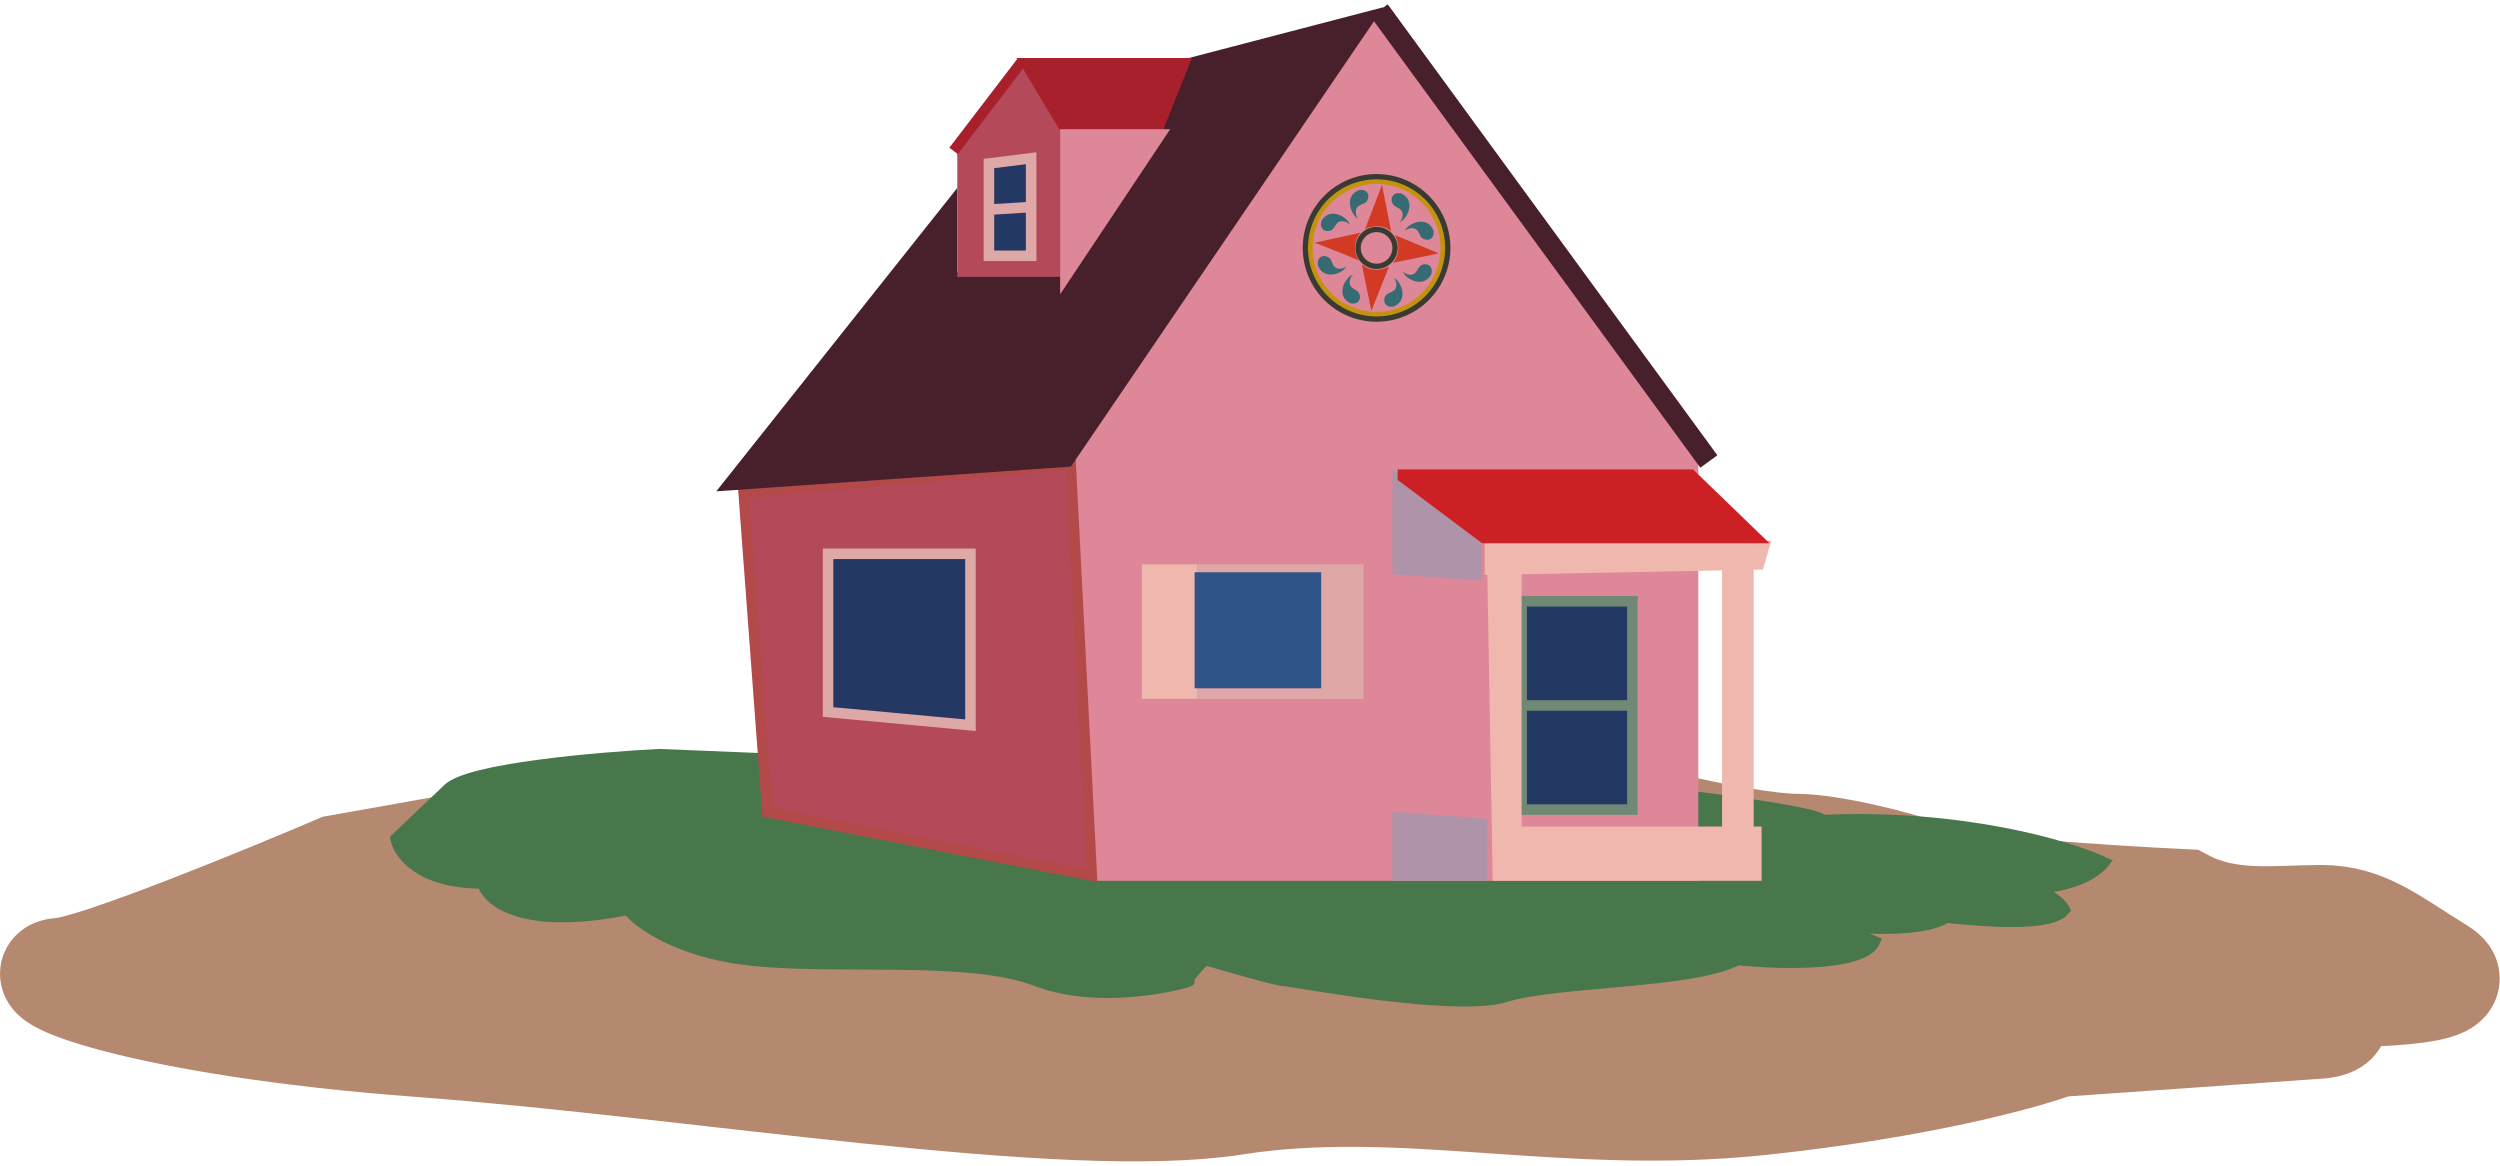 <svg width="474" height="221" viewBox="0 0 474 221" fill="none" xmlns="http://www.w3.org/2000/svg">
<path d="M260.5 7.5L206 88L209.5 164.5" stroke="#AF93A8" stroke-width="2"/>
<path d="M64.073 164.5L123.073 154L320.573 157.5C325.073 158.5 335.373 160.5 340.573 160.5C347.073 160.5 361.573 164 367.073 166.5C371.473 168.5 400.239 170.333 414.073 171C422.573 175.5 431.573 174 440.073 174C448.573 174 453.573 178.5 462.573 184C469.773 188.4 446.906 188.833 434.573 188.5C446.173 192.5 443.073 194.167 440.073 194.5L390.073 198C383.906 200.333 364.073 205.8 334.073 209C296.573 213 266.073 204 234.073 209C202.073 214 133.073 202 79.573 198C26.073 194 3.573 184.5 11.573 184C17.973 183.6 49.239 170.833 64.073 164.5Z" fill="#B5896F" stroke="#B5896F" stroke-width="20"/>
<path d="M75 159L85 149.5C89 145.7 113.333 143.583 125 143L321 151C329.167 152 345.5 154.3 345.5 155.5C371.9 154.3 392.167 160.333 399 163.5C395.8 167.5 388.333 168.5 385 168.5C389 169.3 391 171.5 391.5 172.5C388.5 176.5 370.5 174 369 174C364.6 176.8 353.167 176.167 348 175.5L355.5 178.5C353.5 183.3 337.333 182.833 329.5 182C321 186.5 295 186 285.5 189C276 192 245 186 243.5 186C242.3 186 233 183.333 228.5 182C227.167 183.333 224.7 186 225.5 186C226.5 186 209.5 191 196.5 186C183.5 181 158 184 141.5 182C128.3 180.4 121 175 119 172.5C99 176.5 92.333 170.833 91.5 167.5C79.5 167.5 75.5 161.833 75 159Z" fill="#48774C" stroke="#48774C" stroke-width="2"/>
<path d="M204 86L208 166H321V154V86L260 4L204 86Z" fill="#DD8798" stroke="#DD8798" stroke-width="2"/>
<path d="M258.819 43.437L262.028 35.067L263.763 43.883C262.147 42.311 259.793 42.931 258.819 43.437Z" fill="#D23A23"/>
<path d="M264.106 49.832C265.769 47.804 265.02 45.47 264.437 44.556L272.808 48.039L264.106 49.832Z" fill="#D23A23"/>
<path d="M260.007 58.933L258.202 50.117C260.084 51.78 262.435 51.069 263.375 50.506L260.007 58.933Z" fill="#D23A23"/>
<path d="M257.643 49.444C256.163 46.931 257.255 44.842 257.985 44.111L249.272 46.018C252.013 47.072 257.525 49.231 257.643 49.444Z" fill="#D23A23"/>
<path d="M250.563 41.861C252.253 39.052 255.621 41.302 255.907 42.592C255.669 42.354 255.445 42.196 255.233 42.101C253.44 41.45 253.297 42.925 252.641 43.494C251.865 44.168 249.978 43.834 250.563 41.861Z" fill="#366B73"/>
<path d="M271.384 51.991C269.824 54.874 266.356 52.782 266.012 51.506C266.26 51.732 266.491 51.88 266.707 51.965C268.528 52.533 268.604 51.053 269.233 50.455C269.978 49.746 271.878 49.993 271.384 51.991Z" fill="#366B73"/>
<path d="M257.709 36.022C254.643 37.183 256.255 40.899 257.473 41.411C257.282 41.134 257.166 40.886 257.111 40.66C256.791 38.78 258.268 38.902 258.945 38.358C259.746 37.715 259.755 35.799 257.709 36.022Z" fill="#366B73"/>
<path d="M271.777 43.649C270.433 40.659 266.821 42.492 266.384 43.739C266.649 43.531 266.89 43.401 267.112 43.332C268.969 42.899 268.936 44.38 269.52 45.023C270.211 45.785 272.123 45.678 271.777 43.649Z" fill="#366B73"/>
<path d="M264.216 58.13C267.251 56.891 265.545 53.217 264.313 52.737C264.512 53.009 264.634 53.254 264.695 53.478C265.063 55.35 263.583 55.266 262.921 55.826C262.136 56.49 262.176 58.405 264.216 58.13Z" fill="#366B73"/>
<path d="M249.855 50.275C250.995 53.349 254.723 51.763 255.242 50.548C254.965 50.738 254.715 50.852 254.489 50.906C252.607 51.213 252.739 49.737 252.2 49.056C251.562 48.25 249.647 48.228 249.855 50.275Z" fill="#366B73"/>
<path d="M255.926 57.469C253.069 55.861 255.22 52.428 256.501 52.105C256.27 52.35 256.119 52.579 256.03 52.793C255.431 54.604 256.91 54.705 257.498 55.344C258.194 56.1 257.915 57.996 255.926 57.469Z" fill="#366B73"/>
<path d="M265.717 36.686C268.648 38.154 266.666 41.686 265.401 42.071C265.62 41.815 265.76 41.58 265.839 41.361C266.349 39.523 264.867 39.494 264.249 38.884C263.518 38.162 263.704 36.256 265.717 36.686Z" fill="#366B73"/>
<circle cx="261" cy="47" r="3.497" stroke="#393A32"/>
<circle cx="261" cy="47" r="12.632" stroke="#C3920E"/>
<circle cx="261" cy="47" r="13.5" stroke="#393A32"/>
<path d="M226 108H217.5V131.5H226V108Z" fill="#F0B7AE" stroke="#F0B7AE" stroke-width="2"/>
<path d="M257.5 108H251V131.5H257.5V108Z" fill="#DEA8A6"/>
<path d="M227 108H251M251 108H257.5V131.5H251M251 108V131.5M251 131.5H227" stroke="#DEA8A6" stroke-width="2"/>
<path d="M249.5 109.5H227.5V129.5H249.5V109.5Z" fill="#2F5487" stroke="#2F5487" stroke-width="2"/>
<path d="M203 88L141 93.5L145.5 154L207 166L203 88Z" fill="#B44959" stroke="#B44949" stroke-width="2"/>
<path d="M180.5 38.5L138 92L202.5 87.5L260 3L225.5 12L220.5 24.5L202.5 52.5H180.5V38.5Z" fill="#48202B" stroke="#48202B" stroke-width="2"/>
<path d="M182.5 29L194 14.5L201 25.5V51.5H182.5V29Z" fill="#B44959" stroke="#B44959" stroke-width="2"/>
<path d="M224.5 12H194.5L202 24.5H219.5L224.5 12Z" fill="#A9202D" stroke="#A9202D" stroke-width="2"/>
<path d="M202 52.5V25.5H220L202 52.5Z" fill="#DD8798" stroke="#DD8798" stroke-width="2"/>
<path d="M187.5 31L195.5 30V39.25V48.5H187.5V39.75V31Z" fill="#233863"/>
<path d="M195.5 39.25V48.5H187.5V39.75M195.5 39.25V30L187.5 31V39.75M195.5 39.25L187.5 39.75" stroke="#DEA8A6" stroke-width="2"/>
<path d="M280 103.343L265 91V107.971L280 109V103.343Z" fill="#AF93A8" stroke="#AF93A8" stroke-width="2"/>
<path d="M334.5 103.5H282.5V108L333.5 107L334.5 103.5Z" fill="#F0B7AE" stroke="#F0B7AE" stroke-width="2"/>
<path d="M281 103L265 91V89H321L335.5 103H281Z" fill="#CD2025"/>
<path d="M288.5 114H309.5V133.75V153.5H288.5V133.75V114Z" fill="#233863"/>
<path d="M288.5 133.75V153.5H309.5V133.75M288.5 133.75V114H309.5V133.75M288.5 133.75H309.5" stroke="#6F8975" stroke-width="2"/>
<path d="M284 166L283 109.036H287.5V157.714H331.5H333V166H284Z" fill="#F0B7AE"/>
<path d="M327.5 156.161V108H331.5V156.161H327.5Z" fill="#F0B7AE"/>
<path d="M284 166L283 109.036H287.5V157.714H331.5H333V166H284Z" stroke="#F0B7AE" stroke-width="2"/>
<path d="M327.5 156.161V108H331.5V156.161H327.5Z" stroke="#F0B7AE" stroke-width="2"/>
<path d="M265 166H281V156.158L265 155V166Z" fill="#AF93A8" stroke="#AF93A8" stroke-width="2"/>
<path d="M261.5 2L324 87.5" stroke="#48202B" stroke-width="4"/>
<path d="M184 105V137.5L157 135V105H184Z" fill="#233863" stroke="#DEA8A6" stroke-width="2"/>
<line x1="193.794" y1="11.607" x2="180.794" y2="28.608" stroke="#A9202D" stroke-width="2"/>
</svg>

